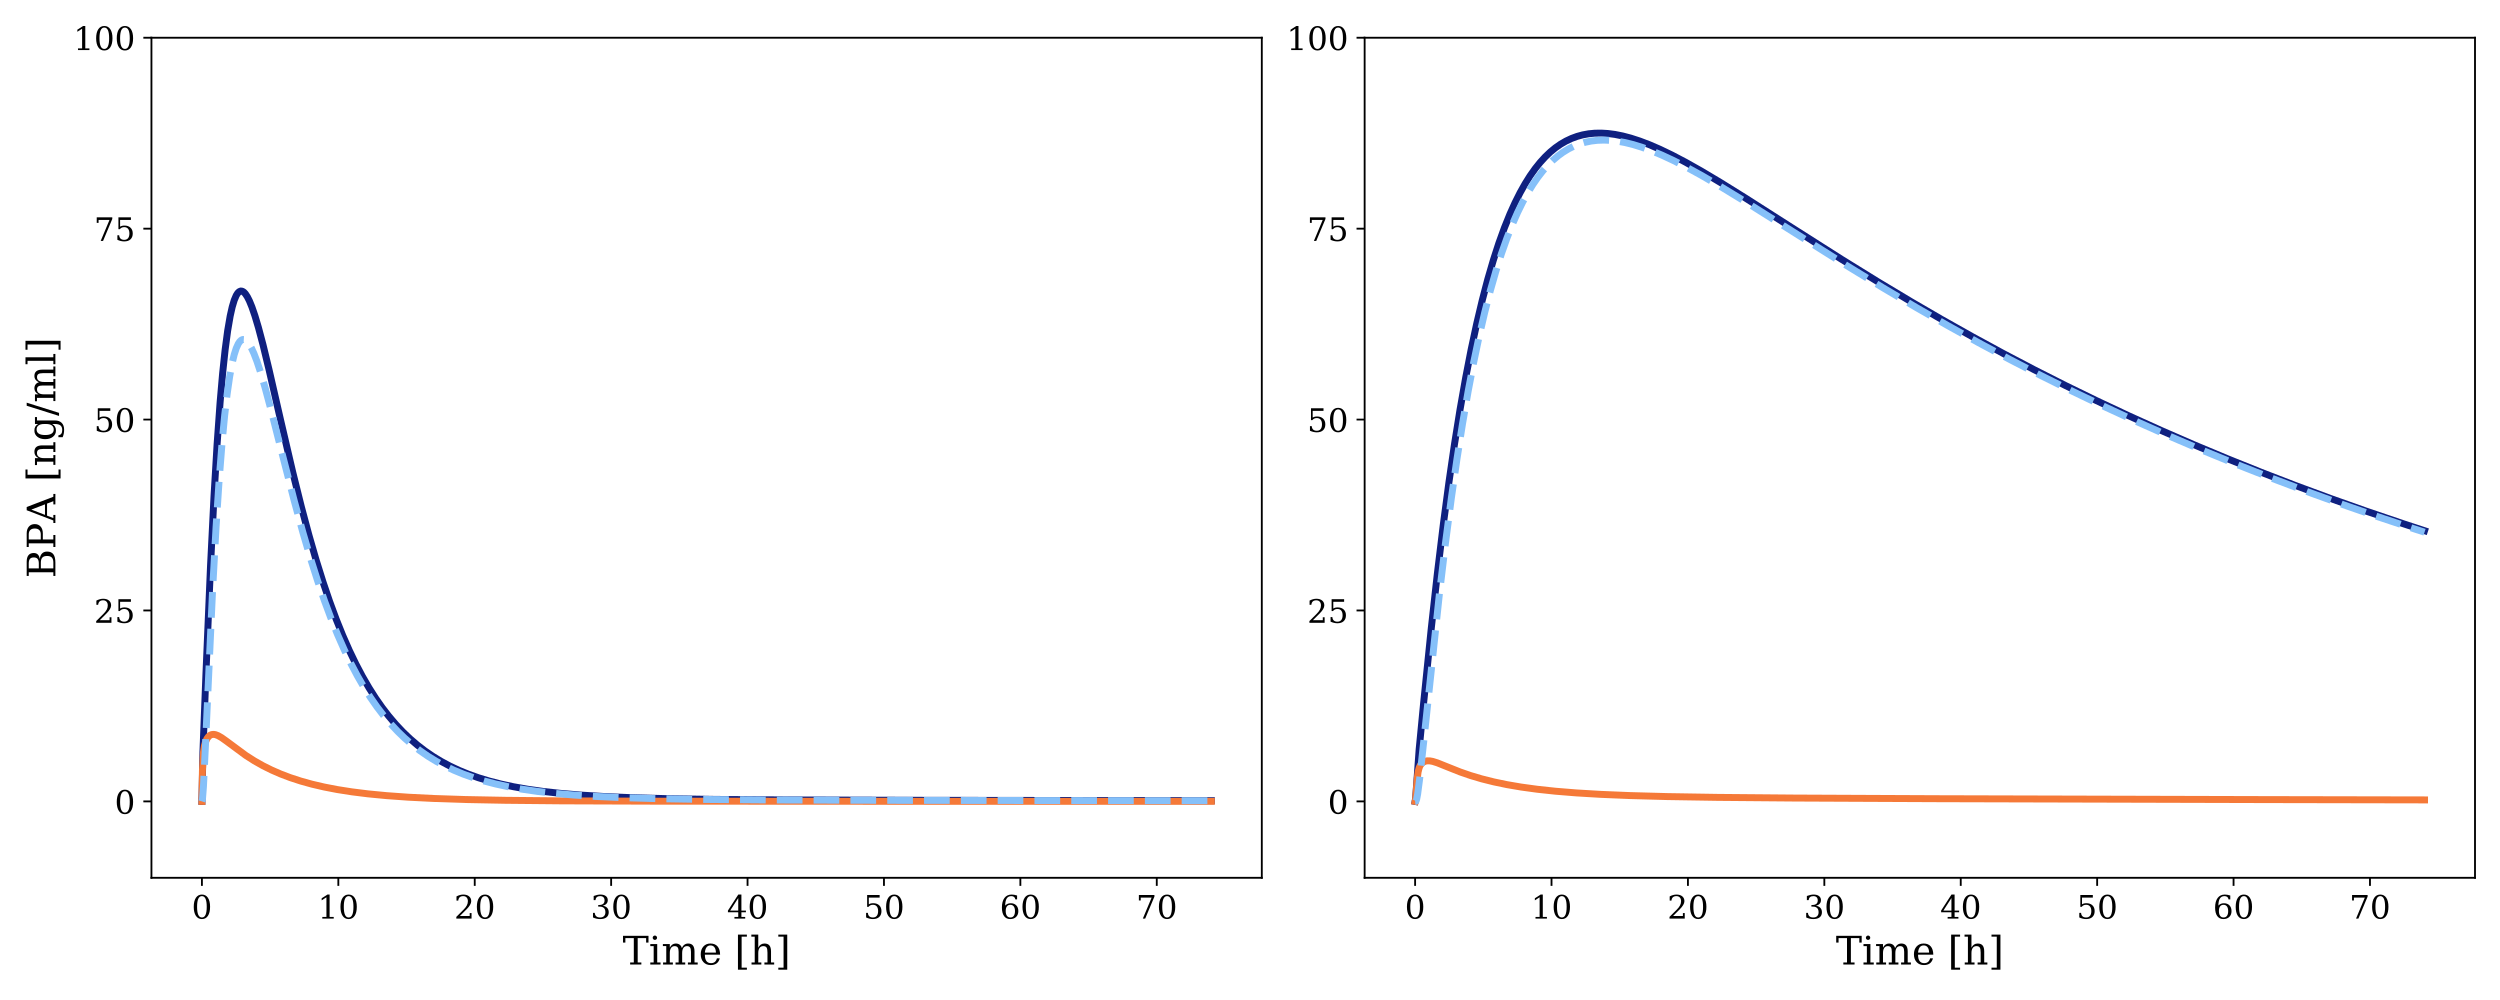 <?xml version="1.0" encoding="utf-8" standalone="no"?>
<!DOCTYPE svg PUBLIC "-//W3C//DTD SVG 1.1//EN"
  "http://www.w3.org/Graphics/SVG/1.1/DTD/svg11.dtd">
<!-- Created with matplotlib (https://matplotlib.org/) -->
<svg height="432pt" version="1.1" viewBox="0 0 1080 432" width="1080pt" xmlns="http://www.w3.org/2000/svg" xmlns:xlink="http://www.w3.org/1999/xlink">
 <defs>
  <style type="text/css">
*{stroke-linecap:butt;stroke-linejoin:round;}
  </style>
 </defs>
 <g id="figure_1">
  <g id="patch_1">
   <path d="M 0 432 
L 1080 432 
L 1080 0 
L 0 0 
z
" style="fill:#ffffff;"/>
  </g>
  <g id="axes_1">
   <g id="patch_2">
    <path d="M 65.425 379.2 
L 545.1 379.2 
L 545.1 16.3 
L 65.425 16.3 
z
" style="fill:#ffffff;"/>
   </g>
   <g id="matplotlib.axis_1">
    <g id="xtick_1">
     <g id="line2d_1">
      <defs>
       <path d="M 0 0 
L 0 3.5 
" id="m61f11f2ebc" style="stroke:#000000;stroke-width:0.8;"/>
      </defs>
      <g>
       <use style="stroke:#000000;stroke-width:0.8;" x="87.228" xlink:href="#m61f11f2ebc" y="379.2"/>
      </g>
     </g>
     <g id="text_1">
      <!-- 0 -->
      <defs>
       <path d="M 31.781 3.422 
Q 39.266 3.422 42.969 11.625 
Q 46.688 19.828 46.688 36.375 
Q 46.688 52.984 42.969 61.188 
Q 39.266 69.391 31.781 69.391 
Q 24.312 69.391 20.594 61.188 
Q 16.891 52.984 16.891 36.375 
Q 16.891 19.828 20.594 11.625 
Q 24.312 3.422 31.781 3.422 
z
M 31.781 -1.422 
Q 19.922 -1.422 13.25 8.531 
Q 6.594 18.5 6.594 36.375 
Q 6.594 54.297 13.25 64.25 
Q 19.922 74.219 31.781 74.219 
Q 43.703 74.219 50.344 64.25 
Q 56.984 54.297 56.984 36.375 
Q 56.984 18.5 50.344 8.531 
Q 43.703 -1.422 31.781 -1.422 
z
" id="DejaVuSerif-48"/>
      </defs>
      <g transform="translate(82.775 396.838)scale(0.14 -0.14)">
       <use xlink:href="#DejaVuSerif-48"/>
      </g>
     </g>
    </g>
    <g id="xtick_2">
     <g id="line2d_2">
      <g>
       <use style="stroke:#000000;stroke-width:0.8;" x="146.157" xlink:href="#m61f11f2ebc" y="379.2"/>
      </g>
     </g>
     <g id="text_2">
      <!-- 10 -->
      <defs>
       <path d="M 14.203 0 
L 14.203 5.172 
L 26.906 5.172 
L 26.906 65.828 
L 12.203 56.297 
L 12.203 62.703 
L 29.984 74.219 
L 36.719 74.219 
L 36.719 5.172 
L 49.422 5.172 
L 49.422 0 
z
" id="DejaVuSerif-49"/>
      </defs>
      <g transform="translate(137.249 396.838)scale(0.14 -0.14)">
       <use xlink:href="#DejaVuSerif-49"/>
       <use x="63.623" xlink:href="#DejaVuSerif-48"/>
      </g>
     </g>
    </g>
    <g id="xtick_3">
     <g id="line2d_3">
      <g>
       <use style="stroke:#000000;stroke-width:0.8;" x="205.085" xlink:href="#m61f11f2ebc" y="379.2"/>
      </g>
     </g>
     <g id="text_3">
      <!-- 20 -->
      <defs>
       <path d="M 12.797 55.516 
L 7.328 55.516 
L 7.328 68.5 
Q 12.547 71.297 17.844 72.75 
Q 23.141 74.219 28.219 74.219 
Q 39.594 74.219 46.188 68.703 
Q 52.781 63.188 52.781 53.719 
Q 52.781 43.016 37.844 28.125 
Q 36.672 27 36.078 26.422 
L 17.672 8.016 
L 48.094 8.016 
L 48.094 17 
L 53.812 17 
L 53.812 0 
L 6.781 0 
L 6.781 5.328 
L 28.906 27.391 
Q 36.234 34.719 39.359 40.844 
Q 42.484 46.969 42.484 53.719 
Q 42.484 61.078 38.641 65.234 
Q 34.812 69.391 28.078 69.391 
Q 21.094 69.391 17.281 65.922 
Q 13.484 62.453 12.797 55.516 
z
" id="DejaVuSerif-50"/>
      </defs>
      <g transform="translate(196.177 396.838)scale(0.14 -0.14)">
       <use xlink:href="#DejaVuSerif-50"/>
       <use x="63.623" xlink:href="#DejaVuSerif-48"/>
      </g>
     </g>
    </g>
    <g id="xtick_4">
     <g id="line2d_4">
      <g>
       <use style="stroke:#000000;stroke-width:0.8;" x="264.013" xlink:href="#m61f11f2ebc" y="379.2"/>
      </g>
     </g>
     <g id="text_4">
      <!-- 30 -->
      <defs>
       <path d="M 9.719 69.828 
Q 15.438 71.969 20.672 73.094 
Q 25.922 74.219 30.516 74.219 
Q 41.219 74.219 47.219 69.594 
Q 53.219 64.984 53.219 56.781 
Q 53.219 50.203 49.062 45.781 
Q 44.922 41.359 37.312 39.797 
Q 46.297 38.531 51.25 33.281 
Q 56.203 28.031 56.203 19.672 
Q 56.203 9.469 49.344 4.016 
Q 42.484 -1.422 29.594 -1.422 
Q 23.875 -1.422 18.422 -0.188 
Q 12.984 1.031 7.625 3.516 
L 7.625 17.672 
L 13.094 17.672 
Q 13.578 10.641 17.828 7.031 
Q 22.078 3.422 29.781 3.422 
Q 37.25 3.422 41.578 7.734 
Q 45.906 12.062 45.906 19.578 
Q 45.906 28.172 41.453 32.594 
Q 37.016 37.016 28.422 37.016 
L 23.781 37.016 
L 23.781 42 
L 26.219 42 
Q 34.766 42 39.031 45.531 
Q 43.312 49.078 43.312 56.203 
Q 43.312 62.594 39.797 65.984 
Q 36.281 69.391 29.688 69.391 
Q 23.094 69.391 19.453 66.266 
Q 15.828 63.141 15.188 56.984 
L 9.719 56.984 
z
" id="DejaVuSerif-51"/>
      </defs>
      <g transform="translate(255.105 396.838)scale(0.14 -0.14)">
       <use xlink:href="#DejaVuSerif-51"/>
       <use x="63.623" xlink:href="#DejaVuSerif-48"/>
      </g>
     </g>
    </g>
    <g id="xtick_5">
     <g id="line2d_5">
      <g>
       <use style="stroke:#000000;stroke-width:0.8;" x="322.941" xlink:href="#m61f11f2ebc" y="379.2"/>
      </g>
     </g>
     <g id="text_5">
      <!-- 40 -->
      <defs>
       <path d="M 34.906 24.703 
L 34.906 63.484 
L 10.016 24.703 
z
M 56.391 0 
L 23.188 0 
L 23.188 5.172 
L 34.906 5.172 
L 34.906 19.484 
L 3.078 19.484 
L 3.078 24.812 
L 35.016 74.219 
L 44.672 74.219 
L 44.672 24.703 
L 58.594 24.703 
L 58.594 19.484 
L 44.672 19.484 
L 44.672 5.172 
L 56.391 5.172 
z
" id="DejaVuSerif-52"/>
      </defs>
      <g transform="translate(314.033 396.838)scale(0.14 -0.14)">
       <use xlink:href="#DejaVuSerif-52"/>
       <use x="63.623" xlink:href="#DejaVuSerif-48"/>
      </g>
     </g>
    </g>
    <g id="xtick_6">
     <g id="line2d_6">
      <g>
       <use style="stroke:#000000;stroke-width:0.8;" x="381.869" xlink:href="#m61f11f2ebc" y="379.2"/>
      </g>
     </g>
     <g id="text_6">
      <!-- 50 -->
      <defs>
       <path d="M 50.297 72.906 
L 50.297 64.891 
L 16.891 64.891 
L 16.891 44 
Q 19.438 45.75 22.828 46.625 
Q 26.219 47.516 30.422 47.516 
Q 42.234 47.516 49.062 40.969 
Q 55.906 34.422 55.906 23.094 
Q 55.906 11.531 49 5.047 
Q 42.094 -1.422 29.594 -1.422 
Q 24.562 -1.422 19.281 -0.188 
Q 14.016 1.031 8.5 3.516 
L 8.5 17.672 
L 14.016 17.672 
Q 14.453 10.75 18.422 7.078 
Q 22.406 3.422 29.594 3.422 
Q 37.312 3.422 41.453 8.5 
Q 45.609 13.578 45.609 23.094 
Q 45.609 32.562 41.484 37.609 
Q 37.359 42.672 29.594 42.672 
Q 25.203 42.672 21.844 41.109 
Q 18.5 39.547 15.922 36.281 
L 11.719 36.281 
L 11.719 72.906 
z
" id="DejaVuSerif-53"/>
      </defs>
      <g transform="translate(372.962 396.838)scale(0.14 -0.14)">
       <use xlink:href="#DejaVuSerif-53"/>
       <use x="63.623" xlink:href="#DejaVuSerif-48"/>
      </g>
     </g>
    </g>
    <g id="xtick_7">
     <g id="line2d_7">
      <g>
       <use style="stroke:#000000;stroke-width:0.8;" x="440.797" xlink:href="#m61f11f2ebc" y="379.2"/>
      </g>
     </g>
     <g id="text_7">
      <!-- 60 -->
      <defs>
       <path d="M 32.719 3.422 
Q 39.594 3.422 43.297 8.469 
Q 47.016 13.531 47.016 23 
Q 47.016 32.469 43.297 37.516 
Q 39.594 42.578 32.719 42.578 
Q 25.734 42.578 22.062 37.688 
Q 18.406 32.812 18.406 23.578 
Q 18.406 13.875 22.109 8.641 
Q 25.828 3.422 32.719 3.422 
z
M 16.797 40.141 
Q 20.125 43.797 24.312 45.594 
Q 28.516 47.406 33.797 47.406 
Q 44.672 47.406 51 40.859 
Q 57.328 34.328 57.328 23 
Q 57.328 11.922 50.516 5.25 
Q 43.703 -1.422 32.328 -1.422 
Q 19.969 -1.422 13.328 7.781 
Q 6.688 17 6.688 34.078 
Q 6.688 53.219 14.547 63.719 
Q 22.406 74.219 36.719 74.219 
Q 40.578 74.219 44.828 73.484 
Q 49.078 72.75 53.516 71.297 
L 53.516 59.281 
L 48 59.281 
Q 47.406 64.203 44.234 66.797 
Q 41.062 69.391 35.688 69.391 
Q 26.219 69.391 21.578 62.203 
Q 16.938 55.031 16.797 40.141 
z
" id="DejaVuSerif-54"/>
      </defs>
      <g transform="translate(431.89 396.838)scale(0.14 -0.14)">
       <use xlink:href="#DejaVuSerif-54"/>
       <use x="63.623" xlink:href="#DejaVuSerif-48"/>
      </g>
     </g>
    </g>
    <g id="xtick_8">
     <g id="line2d_8">
      <g>
       <use style="stroke:#000000;stroke-width:0.8;" x="499.725" xlink:href="#m61f11f2ebc" y="379.2"/>
      </g>
     </g>
     <g id="text_8">
      <!-- 70 -->
      <defs>
       <path d="M 56.391 67.922 
L 27.875 0 
L 20.609 0 
L 47.797 64.891 
L 14.109 64.891 
L 14.109 55.906 
L 8.406 55.906 
L 8.406 72.906 
L 56.391 72.906 
z
" id="DejaVuSerif-55"/>
      </defs>
      <g transform="translate(490.818 396.838)scale(0.14 -0.14)">
       <use xlink:href="#DejaVuSerif-55"/>
       <use x="63.623" xlink:href="#DejaVuSerif-48"/>
      </g>
     </g>
    </g>
    <g id="text_9">
     <!-- Time [h] -->
     <defs>
      <path d="M 19.094 0 
L 19.094 5.172 
L 28.422 5.172 
L 28.422 67.094 
L 6.984 67.094 
L 6.984 55.719 
L 0.984 55.719 
L 0.984 72.906 
L 65.719 72.906 
L 65.719 55.719 
L 59.719 55.719 
L 59.719 67.094 
L 38.281 67.094 
L 38.281 5.172 
L 47.609 5.172 
L 47.609 0 
z
" id="DejaVuSerif-84"/>
      <path d="M 9.719 68.016 
Q 9.719 70.266 11.344 71.922 
Q 12.984 73.578 15.281 73.578 
Q 17.531 73.578 19.156 71.922 
Q 20.797 70.266 20.797 68.016 
Q 20.797 65.719 19.188 64.109 
Q 17.578 62.5 15.281 62.5 
Q 12.984 62.5 11.344 64.109 
Q 9.719 65.719 9.719 68.016 
z
M 21.188 5.172 
L 29.688 5.172 
L 29.688 0 
L 3.609 0 
L 3.609 5.172 
L 12.203 5.172 
L 12.203 46.688 
L 3.609 46.688 
L 3.609 51.906 
L 21.188 51.906 
z
" id="DejaVuSerif-105"/>
      <path d="M 51.812 41.797 
Q 54.391 47.516 58.422 50.422 
Q 62.453 53.328 67.828 53.328 
Q 75.984 53.328 79.984 48.266 
Q 83.984 43.219 83.984 33.016 
L 83.984 5.172 
L 92.094 5.172 
L 92.094 0 
L 67.188 0 
L 67.188 5.172 
L 75 5.172 
L 75 31.984 
Q 75 39.938 72.656 43.312 
Q 70.312 46.688 64.891 46.688 
Q 58.891 46.688 55.734 42.141 
Q 52.594 37.594 52.594 28.906 
L 52.594 5.172 
L 60.406 5.172 
L 60.406 0 
L 35.797 0 
L 35.797 5.172 
L 43.609 5.172 
L 43.609 32.328 
Q 43.609 40.094 41.266 43.391 
Q 38.922 46.688 33.5 46.688 
Q 27.484 46.688 24.328 42.141 
Q 21.188 37.594 21.188 28.906 
L 21.188 5.172 
L 29 5.172 
L 29 0 
L 4.109 0 
L 4.109 5.172 
L 12.203 5.172 
L 12.203 46.781 
L 3.609 46.781 
L 3.609 51.906 
L 21.188 51.906 
L 21.188 42.672 
Q 23.688 47.859 27.531 50.594 
Q 31.391 53.328 36.281 53.328 
Q 42.328 53.328 46.375 50.312 
Q 50.438 47.312 51.812 41.797 
z
" id="DejaVuSerif-109"/>
      <path d="M 54.203 25 
L 15.484 25 
L 15.484 24.609 
Q 15.484 14.109 19.438 8.766 
Q 23.391 3.422 31.109 3.422 
Q 37.016 3.422 40.797 6.516 
Q 44.578 9.625 46.094 15.719 
L 53.328 15.719 
Q 51.172 7.172 45.375 2.875 
Q 39.594 -1.422 30.172 -1.422 
Q 18.797 -1.422 11.891 6.078 
Q 4.984 13.578 4.984 25.984 
Q 4.984 38.281 11.766 45.797 
Q 18.562 53.328 29.594 53.328 
Q 41.359 53.328 47.656 46.062 
Q 53.953 38.812 54.203 25 
z
M 43.609 30.172 
Q 43.312 39.266 39.766 43.875 
Q 36.234 48.484 29.594 48.484 
Q 23.391 48.484 19.828 43.844 
Q 16.266 39.203 15.484 30.172 
z
" id="DejaVuSerif-101"/>
      <path id="DejaVuSerif-32"/>
      <path d="M 8.594 75.984 
L 31.297 75.984 
L 31.297 70.797 
L 17.922 70.797 
L 17.922 -8.016 
L 31.297 -8.016 
L 31.297 -13.188 
L 8.594 -13.188 
z
" id="DejaVuSerif-91"/>
      <path d="M 4.109 0 
L 4.109 5.172 
L 12.203 5.172 
L 12.203 70.797 
L 3.609 70.797 
L 3.609 75.984 
L 21.188 75.984 
L 21.188 42.672 
Q 23.688 47.953 27.656 50.641 
Q 31.641 53.328 36.922 53.328 
Q 45.516 53.328 49.562 48.391 
Q 53.609 43.453 53.609 33.016 
L 53.609 5.172 
L 61.625 5.172 
L 61.625 0 
L 36.812 0 
L 36.812 5.172 
L 44.578 5.172 
L 44.578 30.172 
Q 44.578 39.703 42.25 43.188 
Q 39.938 46.688 33.984 46.688 
Q 27.734 46.688 24.453 42.141 
Q 21.188 37.594 21.188 28.906 
L 21.188 5.172 
L 29 5.172 
L 29 0 
z
" id="DejaVuSerif-104"/>
      <path d="M 30.422 75.984 
L 30.422 -13.188 
L 7.719 -13.188 
L 7.719 -8.016 
L 21.094 -8.016 
L 21.094 70.797 
L 7.719 70.797 
L 7.719 75.984 
z
" id="DejaVuSerif-93"/>
     </defs>
     <g transform="translate(268.974 416.667)scale(0.17 -0.17)">
      <use xlink:href="#DejaVuSerif-84"/>
      <use x="66.699" xlink:href="#DejaVuSerif-105"/>
      <use x="98.682" xlink:href="#DejaVuSerif-109"/>
      <use x="193.506" xlink:href="#DejaVuSerif-101"/>
      <use x="252.686" xlink:href="#DejaVuSerif-32"/>
      <use x="284.473" xlink:href="#DejaVuSerif-91"/>
      <use x="323.486" xlink:href="#DejaVuSerif-104"/>
      <use x="387.891" xlink:href="#DejaVuSerif-93"/>
     </g>
    </g>
   </g>
   <g id="matplotlib.axis_2">
    <g id="ytick_1">
     <g id="line2d_9">
      <defs>
       <path d="M 0 0 
L -3.5 0 
" id="m76f6d9ac53" style="stroke:#000000;stroke-width:0.8;"/>
      </defs>
      <g>
       <use style="stroke:#000000;stroke-width:0.8;" x="65.425" xlink:href="#m76f6d9ac53" y="346.209"/>
      </g>
     </g>
     <g id="text_10">
      <!-- 0 -->
      <g transform="translate(49.517 351.528)scale(0.14 -0.14)">
       <use xlink:href="#DejaVuSerif-48"/>
      </g>
     </g>
    </g>
    <g id="ytick_2">
     <g id="line2d_10">
      <g>
       <use style="stroke:#000000;stroke-width:0.8;" x="65.425" xlink:href="#m76f6d9ac53" y="263.732"/>
      </g>
     </g>
     <g id="text_11">
      <!-- 25 -->
      <g transform="translate(40.61 269.051)scale(0.14 -0.14)">
       <use xlink:href="#DejaVuSerif-50"/>
       <use x="63.623" xlink:href="#DejaVuSerif-53"/>
      </g>
     </g>
    </g>
    <g id="ytick_3">
     <g id="line2d_11">
      <g>
       <use style="stroke:#000000;stroke-width:0.8;" x="65.425" xlink:href="#m76f6d9ac53" y="181.255"/>
      </g>
     </g>
     <g id="text_12">
      <!-- 50 -->
      <g transform="translate(40.61 186.573)scale(0.14 -0.14)">
       <use xlink:href="#DejaVuSerif-53"/>
       <use x="63.623" xlink:href="#DejaVuSerif-48"/>
      </g>
     </g>
    </g>
    <g id="ytick_4">
     <g id="line2d_12">
      <g>
       <use style="stroke:#000000;stroke-width:0.8;" x="65.425" xlink:href="#m76f6d9ac53" y="98.777"/>
      </g>
     </g>
     <g id="text_13">
      <!-- 75 -->
      <g transform="translate(40.61 104.096)scale(0.14 -0.14)">
       <use xlink:href="#DejaVuSerif-55"/>
       <use x="63.623" xlink:href="#DejaVuSerif-53"/>
      </g>
     </g>
    </g>
    <g id="ytick_5">
     <g id="line2d_13">
      <g>
       <use style="stroke:#000000;stroke-width:0.8;" x="65.425" xlink:href="#m76f6d9ac53" y="16.3"/>
      </g>
     </g>
     <g id="text_14">
      <!-- 100 -->
      <g transform="translate(31.703 21.619)scale(0.14 -0.14)">
       <use xlink:href="#DejaVuSerif-49"/>
       <use x="63.623" xlink:href="#DejaVuSerif-48"/>
       <use x="127.246" xlink:href="#DejaVuSerif-48"/>
      </g>
     </g>
    </g>
    <g id="text_15">
     <!-- BPA [ng/ml] -->
     <defs>
      <path d="M 24.703 5.172 
L 39.312 5.172 
Q 48.094 5.172 52.141 8.984 
Q 56.203 12.797 56.203 21.094 
Q 56.203 29.344 52.172 33.125 
Q 48.141 36.922 39.312 36.922 
L 24.703 36.922 
z
M 24.703 42.094 
L 37.109 42.094 
Q 45.125 42.094 48.797 45.172 
Q 52.484 48.25 52.484 54.891 
Q 52.484 61.578 48.797 64.625 
Q 45.125 67.672 37.109 67.672 
L 24.703 67.672 
z
M 5.516 0 
L 5.516 5.172 
L 14.797 5.172 
L 14.797 67.672 
L 5.516 67.672 
L 5.516 72.906 
L 41.5 72.906 
Q 52.547 72.906 58.125 68.391 
Q 63.719 63.875 63.719 54.891 
Q 63.719 48.391 59.828 44.531 
Q 55.953 40.672 48.484 39.797 
Q 57.766 38.625 62.578 33.859 
Q 67.391 29.109 67.391 21.094 
Q 67.391 10.25 60.547 5.125 
Q 53.719 0 39.203 0 
z
" id="DejaVuSerif-66"/>
      <path d="M 24.703 37.109 
L 37.594 37.109 
Q 44.875 37.109 48.672 41.031 
Q 52.484 44.969 52.484 52.391 
Q 52.484 59.859 48.672 63.766 
Q 44.875 67.672 37.594 67.672 
L 24.703 67.672 
z
M 5.516 0 
L 5.516 5.172 
L 14.797 5.172 
L 14.797 67.672 
L 5.516 67.672 
L 5.516 72.906 
L 39.984 72.906 
Q 50.922 72.906 57.312 67.359 
Q 63.719 61.812 63.719 52.391 
Q 63.719 43.016 57.312 37.453 
Q 50.922 31.891 39.984 31.891 
L 24.703 31.891 
L 24.703 5.172 
L 35.984 5.172 
L 35.984 0 
z
" id="DejaVuSerif-80"/>
      <path d="M 20.016 26.422 
L 46.781 26.422 
L 33.406 61.078 
z
M -0.594 0 
L -0.594 5.172 
L 5.812 5.172 
L 31.781 72.906 
L 39.984 72.906 
L 66.016 5.172 
L 73.188 5.172 
L 73.188 0 
L 46.688 0 
L 46.688 5.172 
L 54.781 5.172 
L 48.688 21.188 
L 18.016 21.188 
L 11.922 5.172 
L 19.922 5.172 
L 19.922 0 
z
" id="DejaVuSerif-65"/>
      <path d="M 4.109 0 
L 4.109 5.172 
L 12.203 5.172 
L 12.203 46.688 
L 3.609 46.688 
L 3.609 51.906 
L 21.188 51.906 
L 21.188 42.672 
Q 23.688 47.953 27.656 50.641 
Q 31.641 53.328 36.922 53.328 
Q 45.516 53.328 49.562 48.391 
Q 53.609 43.453 53.609 33.016 
L 53.609 5.172 
L 61.625 5.172 
L 61.625 0 
L 36.812 0 
L 36.812 5.172 
L 44.578 5.172 
L 44.578 30.172 
Q 44.578 39.703 42.234 43.234 
Q 39.891 46.781 33.984 46.781 
Q 27.734 46.781 24.453 42.203 
Q 21.188 37.641 21.188 28.906 
L 21.188 5.172 
L 29 5.172 
L 29 0 
z
" id="DejaVuSerif-110"/>
      <path d="M 52.484 46.688 
L 52.484 1.125 
Q 52.484 -10.062 46.328 -16.141 
Q 40.188 -22.219 28.812 -22.219 
Q 23.688 -22.219 19 -21.281 
Q 14.312 -20.359 10.016 -18.5 
L 10.016 -7.625 
L 14.703 -7.625 
Q 15.578 -12.703 18.844 -15.047 
Q 22.125 -17.391 28.219 -17.391 
Q 36.141 -17.391 39.812 -12.922 
Q 43.5 -8.453 43.5 1.125 
L 43.5 8.109 
Q 40.875 3.219 36.797 0.891 
Q 32.719 -1.422 26.703 -1.422 
Q 17.141 -1.422 11.062 6.172 
Q 4.984 13.766 4.984 25.984 
Q 4.984 38.188 11.031 45.75 
Q 17.094 53.328 26.703 53.328 
Q 32.719 53.328 36.797 51 
Q 40.875 48.688 43.5 43.797 
L 43.5 51.906 
L 61.078 51.906 
L 61.078 46.688 
z
M 43.5 28.516 
Q 43.5 37.844 39.906 42.766 
Q 36.328 47.703 29.5 47.703 
Q 22.562 47.703 19.016 42.234 
Q 15.484 36.766 15.484 25.984 
Q 15.484 15.234 19.016 9.719 
Q 22.562 4.203 29.5 4.203 
Q 36.328 4.203 39.906 9.109 
Q 43.5 14.016 43.5 23.391 
z
" id="DejaVuSerif-103"/>
      <path d="M 25.875 72.906 
L 33.688 72.906 
L 7.812 -9.281 
L 0 -9.281 
z
" id="DejaVuSerif-47"/>
      <path d="M 20.516 5.172 
L 29 5.172 
L 29 0 
L 2.875 0 
L 2.875 5.172 
L 11.531 5.172 
L 11.531 70.797 
L 2.875 70.797 
L 2.875 75.984 
L 20.516 75.984 
z
" id="DejaVuSerif-108"/>
     </defs>
     <g transform="translate(23.925 249.734)rotate(-90)scale(0.17 -0.17)">
      <use xlink:href="#DejaVuSerif-66"/>
      <use x="73.486" xlink:href="#DejaVuSerif-80"/>
      <use x="140.631" xlink:href="#DejaVuSerif-65"/>
      <use x="212.848" xlink:href="#DejaVuSerif-32"/>
      <use x="244.635" xlink:href="#DejaVuSerif-91"/>
      <use x="283.648" xlink:href="#DejaVuSerif-110"/>
      <use x="348.053" xlink:href="#DejaVuSerif-103"/>
      <use x="412.066" xlink:href="#DejaVuSerif-47"/>
      <use x="445.758" xlink:href="#DejaVuSerif-109"/>
      <use x="540.582" xlink:href="#DejaVuSerif-108"/>
      <use x="572.564" xlink:href="#DejaVuSerif-93"/>
     </g>
    </g>
   </g>
   <g id="line2d_14">
    <path clip-path="url(#pdbfc116522)" d="M 87.228 346.209 
L 87.664 324.826 
L 88.973 290.864 
L 90.935 244.697 
L 92.461 214.15 
L 93.769 192.126 
L 95.078 173.863 
L 96.168 161.343 
L 97.258 151.08 
L 98.348 142.872 
L 99.438 136.514 
L 100.31 132.625 
L 101.183 129.695 
L 102.055 127.631 
L 102.709 126.6 
L 103.363 125.973 
L 104.017 125.718 
L 104.671 125.805 
L 105.325 126.205 
L 105.979 126.891 
L 106.851 128.208 
L 107.724 129.934 
L 108.814 132.591 
L 110.122 136.396 
L 111.648 141.519 
L 113.611 148.917 
L 116.227 159.71 
L 121.242 181.6 
L 126.475 204.054 
L 130.181 218.946 
L 133.452 231.168 
L 136.504 241.739 
L 139.557 251.49 
L 142.391 259.827 
L 145.225 267.496 
L 148.06 274.533 
L 150.894 280.975 
L 153.729 286.862 
L 156.563 292.232 
L 159.398 297.127 
L 162.232 301.584 
L 165.067 305.638 
L 167.901 309.325 
L 170.953 312.92 
L 174.006 316.162 
L 177.058 319.084 
L 180.329 321.894 
L 183.599 324.408 
L 187.088 326.796 
L 190.577 328.914 
L 194.283 330.904 
L 198.208 332.752 
L 202.35 334.45 
L 206.711 335.995 
L 211.29 337.387 
L 216.305 338.679 
L 221.755 339.854 
L 227.86 340.933 
L 234.619 341.893 
L 242.251 342.741 
L 250.972 343.476 
L 261.002 344.092 
L 273.211 344.611 
L 288.474 345.025 
L 308.751 345.34 
L 339.058 345.567 
L 395.311 345.728 
L 523.297 345.881 
L 523.297 345.881 
" style="fill:none;stroke:#0f2080;stroke-linecap:square;stroke-width:3;"/>
   </g>
   <g id="line2d_15">
    <path clip-path="url(#pdbfc116522)" d="M 87.228 346.209 
L 87.446 332.964 
L 87.883 325.033 
L 88.319 322.161 
L 88.755 320.577 
L 89.409 319.115 
L 90.063 318.211 
L 90.717 317.654 
L 91.371 317.35 
L 92.243 317.24 
L 93.115 317.378 
L 94.206 317.797 
L 95.732 318.674 
L 97.912 320.225 
L 106.197 326.354 
L 109.904 328.717 
L 113.611 330.809 
L 117.317 332.652 
L 121.242 334.363 
L 125.384 335.935 
L 129.963 337.429 
L 134.76 338.76 
L 139.993 339.981 
L 145.662 341.077 
L 151.985 342.071 
L 158.962 342.942 
L 167.029 343.72 
L 176.404 344.39 
L 187.306 344.939 
L 200.824 345.388 
L 218.267 345.731 
L 242.469 345.967 
L 282.151 346.106 
L 380.702 346.163 
L 523.297 346.179 
L 523.297 346.179 
" style="fill:none;stroke:#f57938;stroke-linecap:square;stroke-width:3;"/>
   </g>
   <g id="line2d_16">
    <path clip-path="url(#pdbfc116522)" d="M 87.228 346.209 
L 87.446 345.521 
L 87.883 339.912 
L 88.755 321.98 
L 91.807 255.558 
L 93.333 227.807 
L 94.642 207.735 
L 95.95 191.052 
L 97.04 179.591 
L 98.13 170.179 
L 99.22 162.634 
L 100.31 156.772 
L 101.183 153.174 
L 102.055 150.45 
L 102.927 148.517 
L 103.581 147.539 
L 104.235 146.93 
L 104.889 146.661 
L 105.543 146.705 
L 106.197 147.035 
L 106.851 147.626 
L 107.724 148.782 
L 108.596 150.313 
L 109.686 152.683 
L 110.994 156.094 
L 112.52 160.7 
L 114.483 167.367 
L 117.099 177.113 
L 121.896 196.049 
L 127.129 216.432 
L 130.835 229.984 
L 134.106 241.12 
L 137.158 250.759 
L 140.211 259.657 
L 143.045 267.266 
L 145.88 274.269 
L 148.714 280.697 
L 151.548 286.582 
L 154.383 291.96 
L 157.217 296.868 
L 160.052 301.342 
L 162.886 305.415 
L 165.721 309.121 
L 168.773 312.738 
L 171.826 316 
L 174.878 318.942 
L 178.149 321.773 
L 181.419 324.304 
L 184.908 326.71 
L 188.396 328.845 
L 192.103 330.851 
L 196.027 332.713 
L 200.17 334.425 
L 204.531 335.982 
L 209.109 337.384 
L 214.124 338.687 
L 219.575 339.87 
L 225.462 340.923 
L 232.003 341.869 
L 239.416 342.714 
L 247.92 343.454 
L 257.731 344.081 
L 269.505 344.605 
L 284.331 345.032 
L 303.954 345.359 
L 332.517 345.592 
L 383.755 345.752 
L 523.297 345.911 
L 523.297 345.911 
" style="fill:none;stroke:#85c0f9;stroke-dasharray:11.1,4.8;stroke-dashoffset:0;stroke-width:3;"/>
   </g>
   <g id="patch_3">
    <path d="M 65.425 379.2 
L 65.425 16.3 
" style="fill:none;stroke:#000000;stroke-linecap:square;stroke-linejoin:miter;stroke-width:0.8;"/>
   </g>
   <g id="patch_4">
    <path d="M 545.1 379.2 
L 545.1 16.3 
" style="fill:none;stroke:#000000;stroke-linecap:square;stroke-linejoin:miter;stroke-width:0.8;"/>
   </g>
   <g id="patch_5">
    <path d="M 65.425 379.2 
L 545.1 379.2 
" style="fill:none;stroke:#000000;stroke-linecap:square;stroke-linejoin:miter;stroke-width:0.8;"/>
   </g>
   <g id="patch_6">
    <path d="M 65.425 16.3 
L 545.1 16.3 
" style="fill:none;stroke:#000000;stroke-linecap:square;stroke-linejoin:miter;stroke-width:0.8;"/>
   </g>
  </g>
  <g id="axes_2">
   <g id="patch_7">
    <path d="M 589.525 379.2 
L 1069.2 379.2 
L 1069.2 16.3 
L 589.525 16.3 
z
" style="fill:#ffffff;"/>
   </g>
   <g id="matplotlib.axis_3">
    <g id="xtick_9">
     <g id="line2d_17">
      <g>
       <use style="stroke:#000000;stroke-width:0.8;" x="611.328" xlink:href="#m61f11f2ebc" y="379.2"/>
      </g>
     </g>
     <g id="text_16">
      <!-- 0 -->
      <g transform="translate(606.875 396.838)scale(0.14 -0.14)">
       <use xlink:href="#DejaVuSerif-48"/>
      </g>
     </g>
    </g>
    <g id="xtick_10">
     <g id="line2d_18">
      <g>
       <use style="stroke:#000000;stroke-width:0.8;" x="670.257" xlink:href="#m61f11f2ebc" y="379.2"/>
      </g>
     </g>
     <g id="text_17">
      <!-- 10 -->
      <g transform="translate(661.349 396.838)scale(0.14 -0.14)">
       <use xlink:href="#DejaVuSerif-49"/>
       <use x="63.623" xlink:href="#DejaVuSerif-48"/>
      </g>
     </g>
    </g>
    <g id="xtick_11">
     <g id="line2d_19">
      <g>
       <use style="stroke:#000000;stroke-width:0.8;" x="729.185" xlink:href="#m61f11f2ebc" y="379.2"/>
      </g>
     </g>
     <g id="text_18">
      <!-- 20 -->
      <g transform="translate(720.277 396.838)scale(0.14 -0.14)">
       <use xlink:href="#DejaVuSerif-50"/>
       <use x="63.623" xlink:href="#DejaVuSerif-48"/>
      </g>
     </g>
    </g>
    <g id="xtick_12">
     <g id="line2d_20">
      <g>
       <use style="stroke:#000000;stroke-width:0.8;" x="788.113" xlink:href="#m61f11f2ebc" y="379.2"/>
      </g>
     </g>
     <g id="text_19">
      <!-- 30 -->
      <g transform="translate(779.205 396.838)scale(0.14 -0.14)">
       <use xlink:href="#DejaVuSerif-51"/>
       <use x="63.623" xlink:href="#DejaVuSerif-48"/>
      </g>
     </g>
    </g>
    <g id="xtick_13">
     <g id="line2d_21">
      <g>
       <use style="stroke:#000000;stroke-width:0.8;" x="847.041" xlink:href="#m61f11f2ebc" y="379.2"/>
      </g>
     </g>
     <g id="text_20">
      <!-- 40 -->
      <g transform="translate(838.133 396.838)scale(0.14 -0.14)">
       <use xlink:href="#DejaVuSerif-52"/>
       <use x="63.623" xlink:href="#DejaVuSerif-48"/>
      </g>
     </g>
    </g>
    <g id="xtick_14">
     <g id="line2d_22">
      <g>
       <use style="stroke:#000000;stroke-width:0.8;" x="905.969" xlink:href="#m61f11f2ebc" y="379.2"/>
      </g>
     </g>
     <g id="text_21">
      <!-- 50 -->
      <g transform="translate(897.062 396.838)scale(0.14 -0.14)">
       <use xlink:href="#DejaVuSerif-53"/>
       <use x="63.623" xlink:href="#DejaVuSerif-48"/>
      </g>
     </g>
    </g>
    <g id="xtick_15">
     <g id="line2d_23">
      <g>
       <use style="stroke:#000000;stroke-width:0.8;" x="964.897" xlink:href="#m61f11f2ebc" y="379.2"/>
      </g>
     </g>
     <g id="text_22">
      <!-- 60 -->
      <g transform="translate(955.99 396.838)scale(0.14 -0.14)">
       <use xlink:href="#DejaVuSerif-54"/>
       <use x="63.623" xlink:href="#DejaVuSerif-48"/>
      </g>
     </g>
    </g>
    <g id="xtick_16">
     <g id="line2d_24">
      <g>
       <use style="stroke:#000000;stroke-width:0.8;" x="1023.825" xlink:href="#m61f11f2ebc" y="379.2"/>
      </g>
     </g>
     <g id="text_23">
      <!-- 70 -->
      <g transform="translate(1014.918 396.838)scale(0.14 -0.14)">
       <use xlink:href="#DejaVuSerif-55"/>
       <use x="63.623" xlink:href="#DejaVuSerif-48"/>
      </g>
     </g>
    </g>
    <g id="text_24">
     <!-- Time [h] -->
     <g transform="translate(793.074 416.667)scale(0.17 -0.17)">
      <use xlink:href="#DejaVuSerif-84"/>
      <use x="66.699" xlink:href="#DejaVuSerif-105"/>
      <use x="98.682" xlink:href="#DejaVuSerif-109"/>
      <use x="193.506" xlink:href="#DejaVuSerif-101"/>
      <use x="252.686" xlink:href="#DejaVuSerif-32"/>
      <use x="284.473" xlink:href="#DejaVuSerif-91"/>
      <use x="323.486" xlink:href="#DejaVuSerif-104"/>
      <use x="387.891" xlink:href="#DejaVuSerif-93"/>
     </g>
    </g>
   </g>
   <g id="matplotlib.axis_4">
    <g id="ytick_6">
     <g id="line2d_25">
      <g>
       <use style="stroke:#000000;stroke-width:0.8;" x="589.525" xlink:href="#m76f6d9ac53" y="346.209"/>
      </g>
     </g>
     <g id="text_25">
      <!-- 0 -->
      <g transform="translate(573.617 351.528)scale(0.14 -0.14)">
       <use xlink:href="#DejaVuSerif-48"/>
      </g>
     </g>
    </g>
    <g id="ytick_7">
     <g id="line2d_26">
      <g>
       <use style="stroke:#000000;stroke-width:0.8;" x="589.525" xlink:href="#m76f6d9ac53" y="263.732"/>
      </g>
     </g>
     <g id="text_26">
      <!-- 25 -->
      <g transform="translate(564.71 269.051)scale(0.14 -0.14)">
       <use xlink:href="#DejaVuSerif-50"/>
       <use x="63.623" xlink:href="#DejaVuSerif-53"/>
      </g>
     </g>
    </g>
    <g id="ytick_8">
     <g id="line2d_27">
      <g>
       <use style="stroke:#000000;stroke-width:0.8;" x="589.525" xlink:href="#m76f6d9ac53" y="181.255"/>
      </g>
     </g>
     <g id="text_27">
      <!-- 50 -->
      <g transform="translate(564.71 186.573)scale(0.14 -0.14)">
       <use xlink:href="#DejaVuSerif-53"/>
       <use x="63.623" xlink:href="#DejaVuSerif-48"/>
      </g>
     </g>
    </g>
    <g id="ytick_9">
     <g id="line2d_28">
      <g>
       <use style="stroke:#000000;stroke-width:0.8;" x="589.525" xlink:href="#m76f6d9ac53" y="98.777"/>
      </g>
     </g>
     <g id="text_28">
      <!-- 75 -->
      <g transform="translate(564.71 104.096)scale(0.14 -0.14)">
       <use xlink:href="#DejaVuSerif-55"/>
       <use x="63.623" xlink:href="#DejaVuSerif-53"/>
      </g>
     </g>
    </g>
    <g id="ytick_10">
     <g id="line2d_29">
      <g>
       <use style="stroke:#000000;stroke-width:0.8;" x="589.525" xlink:href="#m76f6d9ac53" y="16.3"/>
      </g>
     </g>
     <g id="text_29">
      <!-- 100 -->
      <g transform="translate(555.803 21.619)scale(0.14 -0.14)">
       <use xlink:href="#DejaVuSerif-49"/>
       <use x="63.623" xlink:href="#DejaVuSerif-48"/>
       <use x="127.246" xlink:href="#DejaVuSerif-48"/>
      </g>
     </g>
    </g>
   </g>
   <g id="line2d_30">
    <path clip-path="url(#p5e45252ada)" d="M 611.328 346.209 
L 611.546 345.018 
L 613.073 323.718 
L 615.035 303.393 
L 618.306 271.457 
L 620.922 247.901 
L 623.538 226.354 
L 625.937 208.344 
L 628.335 191.914 
L 630.733 176.957 
L 633.132 163.365 
L 635.53 151.031 
L 637.929 139.857 
L 640.327 129.75 
L 642.725 120.623 
L 645.124 112.399 
L 647.522 105.003 
L 649.92 98.368 
L 652.319 92.434 
L 654.499 87.598 
L 656.679 83.254 
L 658.86 79.365 
L 661.04 75.897 
L 663.221 72.82 
L 665.401 70.103 
L 667.581 67.719 
L 669.762 65.644 
L 671.942 63.854 
L 674.122 62.328 
L 676.521 60.93 
L 678.919 59.803 
L 681.317 58.923 
L 683.716 58.27 
L 686.332 57.794 
L 688.949 57.543 
L 691.783 57.501 
L 694.617 57.674 
L 697.67 58.075 
L 700.94 58.727 
L 704.429 59.645 
L 708.354 60.917 
L 712.496 62.495 
L 717.075 64.477 
L 722.308 66.996 
L 728.195 70.088 
L 734.954 73.896 
L 743.239 78.835 
L 753.923 85.481 
L 772.238 97.184 
L 795.567 112.024 
L 811.048 121.6 
L 825.22 130.106 
L 838.738 137.964 
L 852.256 145.564 
L 865.556 152.787 
L 878.856 159.76 
L 892.374 166.597 
L 905.674 173.077 
L 919.629 179.633 
L 933.583 185.943 
L 947.755 192.108 
L 962.145 198.126 
L 976.754 203.996 
L 991.58 209.715 
L 1006.842 215.362 
L 1022.323 220.851 
L 1038.021 226.183 
L 1047.397 229.258 
L 1047.397 229.258 
" style="fill:none;stroke:#0f2080;stroke-linecap:square;stroke-width:3;"/>
   </g>
   <g id="line2d_31">
    <path clip-path="url(#p5e45252ada)" d="M 611.328 346.209 
L 611.546 345.04 
L 612.201 336.569 
L 612.637 333.409 
L 613.073 331.705 
L 613.509 330.704 
L 614.163 329.805 
L 614.817 329.264 
L 615.689 328.854 
L 616.561 328.681 
L 617.651 328.693 
L 618.96 328.931 
L 620.922 329.548 
L 624.41 330.945 
L 630.733 333.468 
L 635.312 335.048 
L 640.109 336.469 
L 645.342 337.779 
L 651.011 338.96 
L 657.116 340.003 
L 664.093 340.96 
L 671.942 341.803 
L 680.881 342.531 
L 691.347 343.156 
L 703.993 343.681 
L 720.127 344.117 
L 741.931 344.468 
L 775.072 344.756 
L 837.43 345.039 
L 978.934 345.424 
L 1047.397 345.559 
L 1047.397 345.559 
" style="fill:none;stroke:#f57938;stroke-linecap:square;stroke-width:3;"/>
   </g>
   <g id="line2d_32">
    <path clip-path="url(#p5e45252ada)" d="M 611.328 346.209 
L 611.546 346.187 
L 611.764 345.944 
L 611.983 345.32 
L 612.419 343.061 
L 613.291 336.408 
L 615.035 320.469 
L 621.794 256.826 
L 624.41 234.88 
L 627.027 214.869 
L 629.425 198.174 
L 631.824 182.96 
L 634.222 169.125 
L 636.62 156.564 
L 639.019 145.179 
L 641.417 134.875 
L 643.815 125.566 
L 646.214 117.171 
L 648.612 109.618 
L 651.011 102.837 
L 653.409 96.766 
L 655.589 91.814 
L 657.77 87.362 
L 659.95 83.371 
L 662.13 79.808 
L 664.311 76.64 
L 666.491 73.838 
L 668.671 71.375 
L 670.852 69.225 
L 673.032 67.365 
L 675.212 65.772 
L 677.611 64.305 
L 680.009 63.113 
L 682.408 62.172 
L 684.806 61.462 
L 687.422 60.927 
L 690.039 60.621 
L 692.873 60.522 
L 695.708 60.641 
L 698.76 60.99 
L 702.031 61.588 
L 705.519 62.452 
L 709.226 63.594 
L 713.368 65.105 
L 717.947 67.02 
L 722.962 69.362 
L 728.631 72.258 
L 735.172 75.853 
L 743.021 80.431 
L 753.051 86.554 
L 768.531 96.302 
L 797.966 114.854 
L 813.446 124.319 
L 827.618 132.724 
L 841.354 140.612 
L 854.872 148.116 
L 868.391 155.363 
L 881.909 162.355 
L 895.427 169.096 
L 909.599 175.898 
L 923.553 182.348 
L 937.725 188.651 
L 952.116 194.804 
L 966.724 200.804 
L 981.55 206.651 
L 996.595 212.345 
L 1011.857 217.883 
L 1027.555 223.341 
L 1043.472 228.637 
L 1047.397 229.908 
L 1047.397 229.908 
" style="fill:none;stroke:#85c0f9;stroke-dasharray:11.1,4.8;stroke-dashoffset:0;stroke-width:3;"/>
   </g>
   <g id="patch_8">
    <path d="M 589.525 379.2 
L 589.525 16.3 
" style="fill:none;stroke:#000000;stroke-linecap:square;stroke-linejoin:miter;stroke-width:0.8;"/>
   </g>
   <g id="patch_9">
    <path d="M 1069.2 379.2 
L 1069.2 16.3 
" style="fill:none;stroke:#000000;stroke-linecap:square;stroke-linejoin:miter;stroke-width:0.8;"/>
   </g>
   <g id="patch_10">
    <path d="M 589.525 379.2 
L 1069.2 379.2 
" style="fill:none;stroke:#000000;stroke-linecap:square;stroke-linejoin:miter;stroke-width:0.8;"/>
   </g>
   <g id="patch_11">
    <path d="M 589.525 16.3 
L 1069.2 16.3 
" style="fill:none;stroke:#000000;stroke-linecap:square;stroke-linejoin:miter;stroke-width:0.8;"/>
   </g>
  </g>
 </g>
 <defs>
  <clipPath id="pdbfc116522">
   <rect height="362.9" width="479.675" x="65.425" y="16.3"/>
  </clipPath>
  <clipPath id="p5e45252ada">
   <rect height="362.9" width="479.675" x="589.525" y="16.3"/>
  </clipPath>
 </defs>
</svg>
